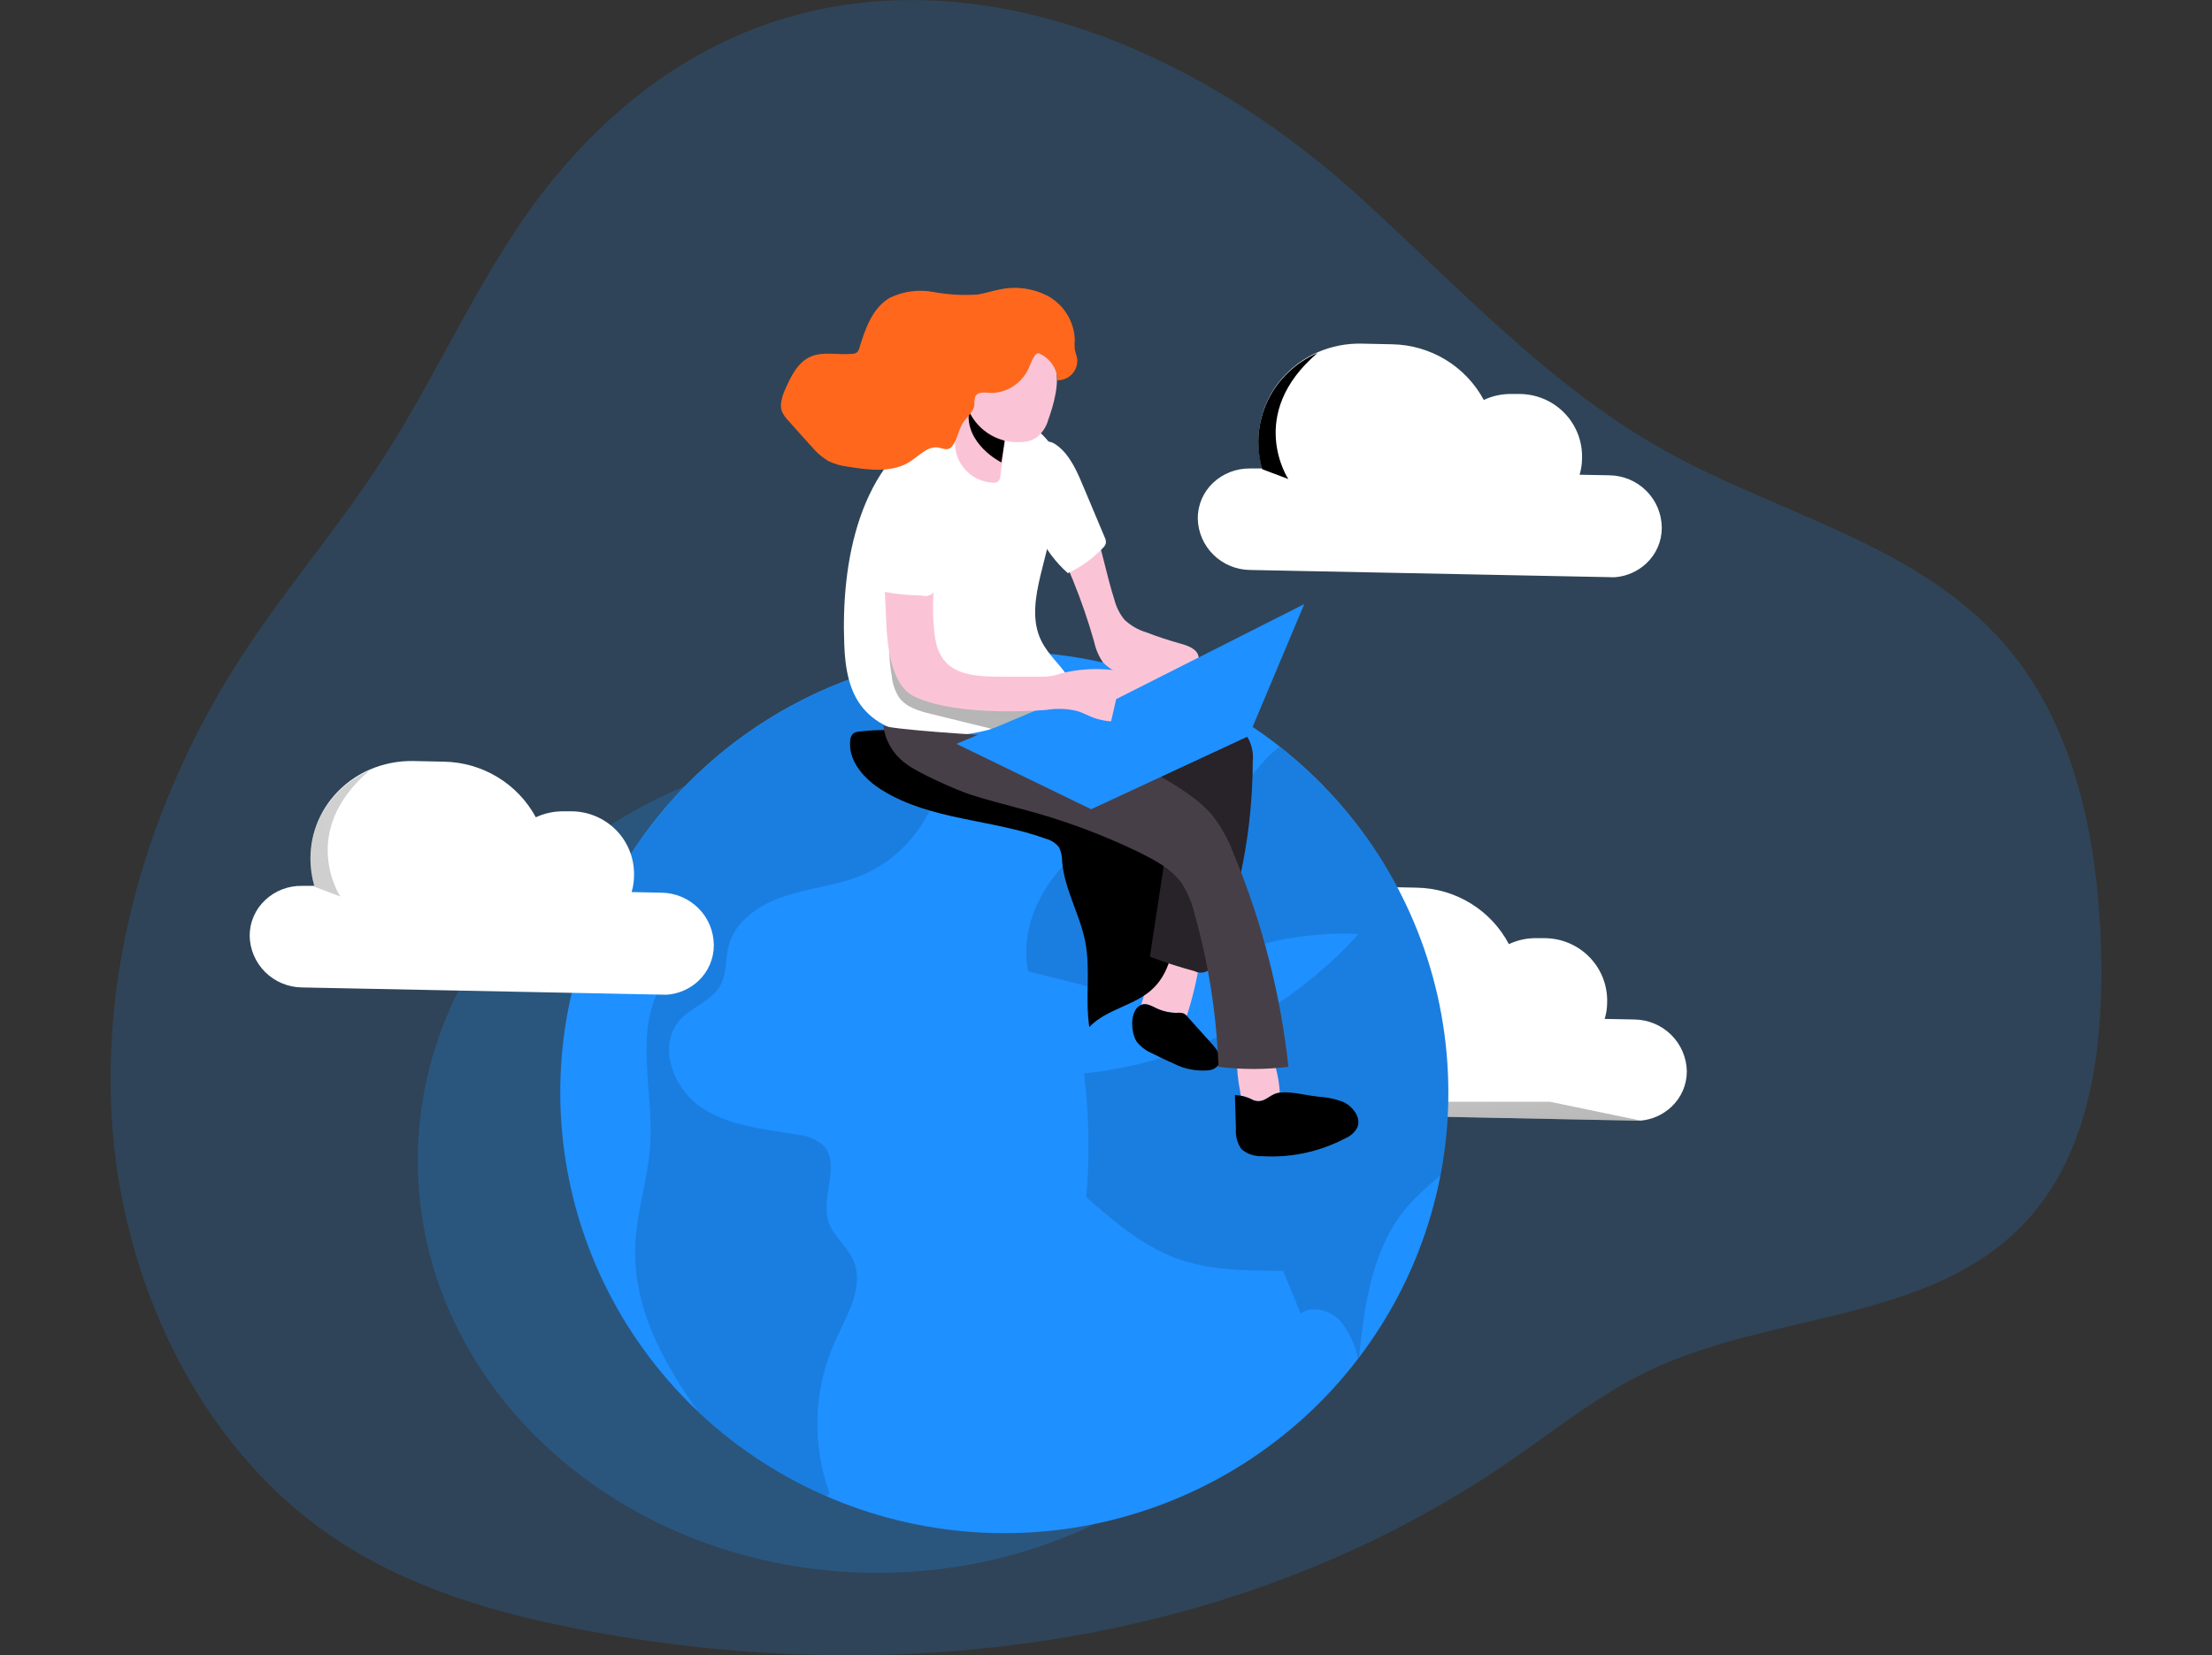 <svg width="644" height="482" viewBox="0 0 644 482" fill="none" xmlns="http://www.w3.org/2000/svg">
<rect x="0" y="0" width="644" height="482" fill="#333333" stroke="none"/>
<g clip-path="url(#clip0)">
<path opacity="0.18" d="M160.926 52.379C141.104 76.624 128.76 106.767 111.676 133.249C99.037 153.038 83.618 170.756 70.768 190.461C45.153 229.704 29.692 277.544 32.514 325.342C35.337 373.141 57.792 420.332 95.225 446.501C118.207 462.587 145.402 470.223 172.449 475.18C263.513 491.915 361.528 479.029 439.342 425.667C452.697 416.504 465.484 406.171 479.977 399.226C517.198 381.362 565.479 385.503 592.464 352.704C608.705 332.957 612.286 304.717 611.738 278.381C611.085 246.752 604.85 213.534 585.449 189.813C560.171 158.707 518.884 150.382 484.716 131.241C451.412 112.687 424.555 83.506 395.948 57.441C327.129 -5.293 228.124 -29.809 160.926 52.379Z" fill="#1E90FF"/>
<path d="M491.099 311.997C491.103 313.932 490.707 315.848 489.935 317.626C489.163 319.403 488.032 321.005 486.612 322.33C484.18 324.625 481.042 326.039 477.701 326.347C477.078 326.399 476.45 326.399 475.827 326.347L371.197 324.255C367.186 324.212 363.35 322.616 360.505 319.807C357.661 316.998 356.033 313.198 355.967 309.215C355.959 307.279 356.35 305.363 357.114 303.582C357.878 301.802 359 300.195 360.412 298.86C363.317 296.117 367.189 294.615 371.197 294.676H374.757C374.021 292.111 373.645 289.457 373.64 286.79C373.635 282.978 374.412 279.204 375.927 275.701C377.441 272.198 379.659 269.038 382.446 266.416C384.905 264.08 387.756 262.19 390.872 260.831C394.908 259.084 399.277 258.227 403.679 258.32L412.569 258.509C418.099 258.621 423.497 260.206 428.199 263.098C432.902 265.99 436.735 270.084 439.3 274.95C441.863 273.74 444.678 273.145 447.515 273.214H449.811C454.574 273.262 459.129 275.154 462.508 278.486C465.888 281.819 467.824 286.329 467.906 291.057V291.915C467.905 293.545 467.663 295.166 467.19 296.726L475.848 296.894C479.868 296.948 483.71 298.555 486.557 301.374C489.404 304.194 491.033 308.004 491.099 311.997V311.997Z" fill="white"/>
<path d="M477.701 326.347C477.078 326.4 476.45 326.4 475.827 326.347L371.197 324.255C367.186 324.212 363.35 322.616 360.505 319.807C357.661 316.998 356.033 313.198 355.967 309.215C355.959 307.28 356.35 305.363 357.114 303.582C357.878 301.802 359 300.195 360.412 298.86C356.199 324.527 383.267 320.846 383.267 320.846H451.244L477.701 326.347Z" fill="url(#paint0_linear)"/>
<path d="M382.426 297.772L374.822 294.906C374.085 292.341 373.71 289.687 373.705 287.02C373.699 283.207 374.477 279.434 375.991 275.93C377.505 272.427 379.724 269.267 382.51 266.645C384.969 264.31 387.821 262.42 390.936 261.06C369.892 278.966 382.426 297.772 382.426 297.772Z" fill="url(#paint1_linear)"/>
<path opacity="0.23" d="M255.488 458.048C329.409 458.048 389.334 404.3 389.334 337.998C389.334 271.696 329.409 217.948 255.488 217.948C181.566 217.948 121.641 271.696 121.641 337.998C121.641 404.3 181.566 458.048 255.488 458.048Z" fill="#1E90FF"/>
<path d="M421.669 318.105C421.704 345.975 412.569 373.095 395.654 395.335V395.335L395.38 395.711C376.844 419.971 350.228 436.897 320.285 443.467C290.342 450.037 259.022 445.823 231.919 431.579C204.816 417.334 183.695 393.985 172.327 365.703C160.96 337.421 160.087 306.047 169.864 277.184C179.641 248.322 199.432 223.851 225.701 208.141C251.97 192.431 283.008 186.506 313.271 191.424C343.533 196.342 371.05 211.783 390.907 234.988C410.763 258.194 421.666 287.653 421.669 318.105V318.105Z" fill="#1E90FF"/>
<path d="M250.79 254.953C243.691 257.86 235.855 258.551 228.566 260.935C221.278 263.32 213.968 268.131 212.094 275.578C211.125 279.322 211.63 283.485 209.776 286.874C207.312 291.434 201.54 293.149 198.043 296.915C191.387 304.194 195.768 316.683 203.899 322.31C212.03 327.937 222.415 328.794 232.147 330.447C234.811 330.658 237.349 331.656 239.436 333.313C245.102 338.689 238.825 348.416 241.226 355.821C242.575 360.004 246.556 362.87 248.367 366.886C251.843 374.543 246.577 382.994 243.101 390.65C236.832 404.617 236.266 420.455 241.521 434.829C241.279 435.176 241.012 435.505 240.721 435.812C226.858 429.771 214.162 421.376 203.204 411.003C192.524 396.13 184.077 379.919 184.962 362.096C185.446 352.432 188.69 343.102 189.301 333.48C190.312 317.854 184.625 300.889 192.335 287.25C196.548 279.699 204.763 271.415 200.171 264.094C192.061 265.265 183.319 265.454 175.883 262.65C185.007 243.774 198.641 227.4 215.596 214.953C232.55 202.506 252.313 194.363 273.161 191.235C281.166 213.953 274.804 244.912 250.79 254.953Z" fill="url(#paint2_linear)"/>
<path d="M421.668 318.106C421.677 326.227 420.908 334.331 419.372 342.308C415.937 345.082 412.719 348.11 409.745 351.366C399.529 363.247 397.317 379.731 395.653 395.294C395.653 395.629 395.653 395.964 395.547 396.277C395.547 396.068 395.547 395.88 395.379 395.671C394.566 391.674 392.812 387.925 390.26 384.731C387.353 381.614 382.192 380.066 378.653 382.513C376.968 378.33 375.276 374.181 373.577 370.067C363.044 370.067 352.175 370.067 342.274 366.364C332.374 362.662 324.179 355.57 316.259 348.646C317.299 336.649 317.073 324.576 315.585 312.625C346.352 309.309 374.811 294.855 395.526 272.023C377 271.105 358.631 275.812 342.864 285.515C339.494 287.607 336.081 289.95 332.142 290.284C329.646 290.346 327.156 290.007 324.769 289.28L299.302 282.858C296.121 266.584 307.475 250.247 322.073 242.193C333.027 236.169 346.319 237.34 356.83 232.069C364.034 228.471 366.141 222.174 372.439 217.551H372.566C387.866 229.542 400.232 244.818 408.737 262.233C417.241 279.649 421.662 298.751 421.668 318.106Z" fill="url(#paint3_linear)"/>
<path d="M332.395 292.104C331.637 294.572 330.92 297.459 332.395 299.53C333.12 300.415 334.074 301.088 335.154 301.475C336.413 302.072 337.812 302.311 339.199 302.167C340.585 302.023 341.905 301.501 343.012 300.659C344.168 299.403 344.986 297.878 345.392 296.225C347.361 290.223 348.771 284.054 349.605 277.796C349.764 277.22 349.764 276.614 349.605 276.038C349.276 275.435 348.748 274.962 348.109 274.7C344.76 272.922 339.515 271.499 337.577 275.432C335.197 280.494 334.08 286.749 332.395 292.104Z" fill="#FBC4D6"/>
<path d="M342.527 294.969C343.235 294.873 343.955 294.937 344.634 295.157C345.096 295.412 345.498 295.761 345.813 296.182L353.081 304.278C354.492 305.847 355.967 308.001 354.977 309.863C354.628 310.381 354.167 310.815 353.628 311.134C353.088 311.452 352.484 311.647 351.859 311.704C348.339 312.023 344.801 311.334 341.664 309.716C339.431 308.754 337.219 307.625 335.049 306.579C333.437 305.852 332.027 304.746 330.942 303.357C329.277 300.847 328.835 294.823 331.742 292.898C333.238 291.957 334.544 292.626 335.955 293.275C337.973 294.366 340.23 294.948 342.527 294.969V294.969Z" fill="#1E90FF"/>
<path d="M372.671 319.674C372.728 320.139 372.678 320.611 372.524 321.054C372.273 321.485 371.909 321.839 371.471 322.079C370.089 323.024 368.47 323.567 366.794 323.648C365.957 323.679 365.125 323.518 364.361 323.177C363.597 322.836 362.923 322.324 362.392 321.682C361.616 320.464 361.147 319.08 361.022 317.645C360.405 314.559 360.102 311.419 360.117 308.273C360.08 308.088 360.084 307.898 360.129 307.715C360.174 307.532 360.258 307.36 360.377 307.213C360.495 307.066 360.644 306.946 360.814 306.862C360.984 306.777 361.17 306.731 361.359 306.725C363.971 306.181 369.175 304.822 370.502 308.001C371.854 311.751 372.586 315.692 372.671 319.674V319.674Z" fill="#FBC4D6"/>
<path d="M383.731 319.36C385.976 319.48 388.194 319.903 390.324 320.615C391.383 320.979 392.356 321.555 393.182 322.307C394.008 323.059 394.67 323.971 395.127 324.987C395.553 325.982 395.605 327.095 395.275 328.125C394.547 329.653 393.269 330.854 391.693 331.493C384.207 335.444 375.761 337.247 367.3 336.701C365.129 336.788 363.009 336.039 361.381 334.61C360.206 332.882 359.657 330.81 359.822 328.731L359.527 318.9C361.434 318.984 363.294 319.507 364.962 320.427C368.08 321.473 369.301 318.963 371.871 318.335C375.221 317.561 380.318 319.025 383.731 319.36Z" fill="#1E90FF"/>
<path d="M342.527 294.969C343.235 294.873 343.955 294.937 344.634 295.157C345.096 295.412 345.498 295.761 345.813 296.182L353.081 304.278C354.492 305.847 355.967 308.001 354.977 309.863C354.628 310.381 354.167 310.815 353.628 311.134C353.088 311.452 352.484 311.647 351.859 311.704C348.339 312.023 344.801 311.334 341.664 309.716C339.431 308.754 337.219 307.625 335.049 306.579C333.437 305.852 332.027 304.746 330.942 303.357C329.277 300.847 328.835 294.823 331.742 292.898C333.238 291.957 334.544 292.626 335.955 293.275C337.973 294.366 340.23 294.948 342.527 294.969V294.969Z" fill="url(#paint4_linear)"/>
<path d="M383.731 319.36C385.976 319.48 388.194 319.903 390.324 320.615C391.383 320.979 392.356 321.555 393.182 322.307C394.008 323.059 394.67 323.971 395.127 324.987C395.553 325.982 395.605 327.095 395.275 328.125C394.547 329.653 393.269 330.854 391.693 331.493C384.207 335.444 375.761 337.247 367.3 336.701C365.129 336.788 363.009 336.039 361.381 334.61C360.206 332.882 359.657 330.81 359.822 328.731L359.527 318.9C361.434 318.984 363.294 319.507 364.962 320.427C368.08 321.473 369.301 318.963 371.871 318.335C375.221 317.561 380.318 319.025 383.731 319.36Z" fill="url(#paint5_linear)"/>
<path d="M263.723 212.844C259.192 212.454 254.632 212.524 250.115 213.053C249.525 213.083 248.952 213.263 248.451 213.576C248.164 213.846 247.933 214.169 247.774 214.529C247.615 214.888 247.53 215.276 247.524 215.668C246.893 221.734 251.737 227.006 256.962 230.206C271.096 238.908 288.917 238.574 304.526 244.264C306.016 244.655 307.338 245.514 308.297 246.711C308.948 248.009 309.266 249.446 309.224 250.895C309.919 259.074 314.49 266.437 316.007 274.49C317.523 282.544 315.901 290.974 317.144 299.09C322.263 293.673 330.984 292.815 336.103 287.46C340.905 282.523 341.853 275.16 342.57 268.34L344.508 249.64C344.867 248.291 344.718 246.859 344.09 245.611C343.462 244.363 342.397 243.386 341.095 242.862C318.05 228.073 291.045 215.187 263.723 212.844Z" fill="url(#paint6_linear)"/>
<path d="M356.917 210.961C359.046 211.385 361.019 212.376 362.625 213.827C364.272 216.105 365.022 218.903 364.732 221.692C364.682 241.541 360.903 261.206 353.588 279.678C353.52 280.327 353.292 280.95 352.925 281.491C352.557 282.033 352.062 282.477 351.482 282.784C350.902 283.092 350.255 283.253 349.598 283.255C348.941 283.257 348.293 283.099 347.711 282.795C343.331 281.62 339.014 280.224 334.777 278.611L340.507 240.958C340.78 239.913 340.722 238.81 340.338 237.799C339.915 237.083 339.322 236.48 338.611 236.042C332.076 231.321 325.173 227.125 317.967 223.491C312.217 220.604 305.623 217.216 304.065 211.107C303.741 210.064 303.676 208.958 303.874 207.884C304.072 206.81 304.527 205.799 305.202 204.937C306.113 204.048 307.185 203.338 308.362 202.845C312.175 200.983 316.977 198.661 321.359 199.038C324.877 199.393 326.225 201.401 329.153 202.887C337.284 206.903 348.09 208.409 356.917 210.961Z" fill="#282328"/>
<path d="M317.775 151.072C320.598 158.791 321.989 166.97 324.474 174.773C325.018 176.841 325.995 178.772 327.339 180.442C329.126 182.144 331.291 183.405 333.659 184.123C336.959 185.392 340.315 186.501 343.728 187.449C346.003 188.056 348.72 189.102 348.973 191.403C349.026 192.17 348.866 192.937 348.509 193.62C347.629 195.179 346.362 196.487 344.828 197.421C343.293 198.355 341.544 198.883 339.746 198.954C336.158 199.05 332.584 198.468 329.214 197.239C326.145 196.622 323.33 195.115 321.125 192.909C319.871 191.074 318.991 189.013 318.534 186.843C315.077 174.657 310.28 162.886 304.231 151.742C302.421 148.799 301.005 145.634 300.018 142.328C298.627 136.555 298.606 122.874 304.61 127.895C309.455 131.953 315.648 145.341 317.775 151.072Z" fill="#FBC4D6"/>
<path d="M294.796 210.229C298.347 208.863 301.802 207.262 305.139 205.439C317.777 198.494 307.435 195.084 303.222 186.738C300.209 180.818 301.431 173.727 302.99 167.305C305.749 156.009 309.436 144.295 306.782 133.02C306.45 131.19 305.732 129.45 304.675 127.916C303.902 126.964 303.01 126.113 302.021 125.385C299.353 123.096 296.282 121.316 292.963 120.134C286.643 118.042 279.481 119.569 273.478 122.561C249.885 134.317 244.851 164 245.798 187.742C246.051 194.331 247.083 201.297 251.36 206.338C255.636 211.38 261.681 213.304 267.875 214.057C277.028 214.987 286.272 213.672 294.796 210.229Z" fill="white"/>
<path d="M259.617 196.8C259.808 199.028 260.53 201.179 261.724 203.075C263.83 206.025 267.706 207.112 271.266 207.97L287.297 211.903C289.251 212.491 291.28 212.794 293.321 212.802C297.703 212.593 301.474 209.811 304.949 207.133C305.838 206.53 306.608 205.771 307.224 204.895C298.377 204.058 289.551 203.18 280.746 201.904C275.564 201.151 270.087 200.105 266.274 196.57C264.304 194.637 262.805 192.283 261.892 189.687C261.261 188.077 260.966 183.977 259.133 183.621C258.671 188.015 258.835 192.451 259.617 196.8V196.8Z" fill="url(#paint7_linear)"/>
<path d="M291.255 138.521C291.253 139.181 290.988 139.813 290.518 140.278C290.08 140.534 289.568 140.637 289.064 140.571C287.414 140.494 285.799 140.067 284.328 139.318C282.858 138.569 281.566 137.516 280.54 136.23C279.514 134.943 278.777 133.453 278.38 131.86C277.983 130.267 277.934 128.608 278.237 126.995C278.616 124.903 279.522 123.104 280.091 121.138C281.207 117.205 281.017 112.771 283.524 109.528C285.694 114.459 288.171 119.252 290.939 123.878C291.647 124.798 292.139 125.863 292.379 126.996C292.62 128.129 292.603 129.3 292.329 130.426L291.255 138.521Z" fill="#FBC4D6"/>
<path d="M292.498 128.396L291.55 134.672C291.55 134.672 280.702 129.338 282.113 119.443C283.524 109.549 292.498 128.396 292.498 128.396Z" fill="url(#paint8_linear)"/>
<path d="M305.18 122.288C304.624 124.299 303.444 126.084 301.81 127.393C301.03 127.917 300.158 128.293 299.24 128.501C296.014 129.123 292.673 128.715 289.695 127.336C286.717 125.957 284.255 123.677 282.661 120.824C281.159 117.934 280.302 114.756 280.15 111.507C279.997 108.258 280.552 105.014 281.777 101.998C282.779 98.689 285.048 95.903 288.096 94.237C289.763 93.584 291.566 93.352 293.345 93.56C295.124 93.768 296.823 94.41 298.292 95.429C302.282 98.196 305.366 102.066 307.16 106.558C308.698 111.139 306.76 117.917 305.18 122.288Z" fill="#FBC4D6"/>
<path d="M352.807 237.256C355.506 240.67 357.64 244.49 359.126 248.573C367.41 268.412 372.794 289.326 375.114 310.679C368.351 311.516 361.508 311.516 354.744 310.679C354.215 295.605 351.874 280.647 347.772 266.123C347.047 262.997 345.801 260.014 344.086 257.296C341.073 252.966 336.123 250.455 331.447 248.113C320.504 242.832 309.068 238.629 297.3 235.562C292.329 234.202 287.315 232.947 282.428 231.378C278.321 229.997 266.798 224.935 263.47 222.195C261.726 220.882 260.267 219.232 259.181 217.345C258.095 215.457 257.404 213.372 257.15 211.213C257.15 212.3 289.253 214.476 291.55 214.225C299.28 213.409 308.401 209.016 316.027 212.133C321.988 214.56 327.444 219.622 332.879 223.115C339.472 227.215 347.519 231.19 352.807 237.256Z" fill="#473F47"/>
<path d="M317.63 235.645L278.449 216.63L324.392 197.281L363.594 214.287L317.63 235.645Z" fill="#1E90FF"/>
<path d="M257.952 146.365C257.952 147.097 257.762 147.809 257.678 148.457C256.519 159.167 257.572 169.668 257.973 180.316C258.225 186.905 259.089 199.456 266.146 202.824C279.333 209.099 304.779 206.715 304.779 206.715C307.73 206.245 310.745 206.366 313.647 207.07C315.227 207.551 316.681 208.367 318.219 208.953C323.78 211.045 329.994 209.999 335.85 208.953C336.859 208.834 337.833 208.514 338.715 208.012C339.737 207.11 340.36 205.846 340.451 204.491C340.542 203.137 340.092 201.802 339.199 200.774C337.298 198.79 334.826 197.439 332.121 196.904C324.726 194.507 316.805 194.202 309.245 196.025C308.279 196.349 307.294 196.614 306.296 196.82C305.126 197.009 303.942 197.093 302.757 197.071H293.783C283.461 197.071 273.729 197.197 272.171 185.211C271.595 180.771 271.482 176.285 271.833 171.823C272.444 163.769 274.572 155.778 274.13 147.725C274.103 145.171 273.46 142.66 272.255 140.404C271.644 139.283 270.754 138.337 269.669 137.656C268.585 136.974 267.343 136.581 266.062 136.513C264.735 136.611 263.456 137.048 262.349 137.781C261.242 138.514 260.344 139.518 259.742 140.696C258.81 142.465 258.203 144.385 257.952 146.365Z" fill="#FBC4D6"/>
<path d="M379.728 175.923L324.96 203.598L317.629 235.645L363.593 214.287L379.728 175.923Z" fill="#1E90FF"/>
<path d="M307.876 110.742C307.816 108.75 307.073 106.839 305.77 105.324C305.108 104.562 304.325 103.912 303.452 103.4C302.231 102.688 301.936 102.626 301.135 103.776C300.103 105.261 299.766 106.998 298.818 108.546C297.781 110.262 296.334 111.699 294.605 112.729C292.662 113.926 290.402 114.517 288.117 114.424C287.209 114.287 286.286 114.287 285.379 114.424C285.074 114.481 284.785 114.604 284.534 114.785C284.283 114.966 284.075 115.2 283.925 115.469C283.708 116.252 283.629 117.066 283.693 117.875C283.504 119.967 281.418 121.452 280.26 123.272C279.101 125.092 278.764 127.79 277.374 129.736C277.116 130.126 276.76 130.443 276.342 130.656C275.352 131.075 274.235 130.531 273.203 130.342C270.149 129.819 267.684 132.643 265.072 134.359C259.827 137.789 252.96 136.911 246.766 135.886C244.87 135.658 243.022 135.136 241.29 134.338C239.418 133.241 237.757 131.825 236.381 130.154C234.085 127.644 231.81 125.092 229.556 122.54C228.719 121.723 228.053 120.749 227.597 119.674C227.356 118.925 227.291 118.13 227.408 117.352C227.613 115.899 228.047 114.488 228.693 113.168C230.336 109.508 232.253 105.533 235.96 103.881C239.668 102.228 244.049 103.462 248.136 103.044C248.634 103.043 249.119 102.89 249.526 102.605C249.851 102.24 250.083 101.802 250.2 101.329C251.906 95.702 254.034 89.594 259.132 86.686C263.06 84.812 267.488 84.233 271.771 85.033C276.011 85.829 280.337 86.075 284.641 85.766C286.748 85.431 288.854 84.74 290.961 84.322C295.887 83.235 301.043 83.979 305.454 86.414C307.63 87.7 309.451 89.503 310.753 91.661C312.054 93.819 312.796 96.264 312.911 98.777C312.826 99.758 312.826 100.745 312.911 101.726C313.058 102.647 313.458 103.546 313.606 104.466C313.692 105.262 313.608 106.067 313.358 106.828C313.109 107.588 312.7 108.288 312.159 108.881C311.618 109.474 310.956 109.946 310.218 110.267C309.48 110.588 308.682 110.749 307.876 110.742V110.742Z" fill="#FF681C"/>
<path d="M256.035 152.306C255.385 158.227 255.315 164.195 255.824 170.129C255.798 170.644 255.931 171.154 256.203 171.593C256.651 172.08 257.268 172.379 257.93 172.43C261.342 173.061 264.803 173.39 268.273 173.413C268.76 173.568 269.275 173.614 269.782 173.548C270.289 173.482 270.775 173.306 271.206 173.032C271.636 172.759 272 172.394 272.273 171.964C272.545 171.535 272.719 171.051 272.781 170.547C274.677 162.682 276.552 154.817 277.984 146.847C278.553 143.646 278.953 140.048 277.015 137.454C274.214 133.689 266.651 133.271 263.007 136.011C258.604 139.379 256.73 147.244 256.035 152.306Z" fill="white"/>
<path d="M315.65 142.265L321.611 156.448C321.906 156.999 322.024 157.627 321.948 158.247C321.797 158.756 321.505 159.212 321.106 159.565C318.194 162.623 314.737 165.119 310.91 166.928C307.382 163.798 304.518 160 302.484 155.758C300.504 150.716 300.947 145.11 301.536 139.734C301.895 136.324 301.768 125.363 307.603 129.61C311.669 132.517 313.817 137.893 315.65 142.265Z" fill="white"/>
<path d="M207.817 275.306C207.819 277.239 207.424 279.153 206.657 280.929C205.889 282.706 204.764 284.309 203.352 285.639C200.917 287.93 197.78 289.344 194.441 289.656C193.817 289.687 193.191 289.687 192.566 289.656L87.937 287.564C83.92 287.521 80.078 285.923 77.23 283.11C74.382 280.297 72.751 276.491 72.686 272.503C72.684 270.569 73.079 268.656 73.847 266.879C74.614 265.102 75.739 263.5 77.151 262.169C78.584 260.801 80.273 259.728 82.124 259.01C83.975 258.292 85.95 257.944 87.937 257.985H91.497C90.75 255.415 90.374 252.753 90.38 250.078C90.373 246.266 91.15 242.492 92.665 238.988C94.179 235.485 96.398 232.325 99.185 229.704C101.641 227.37 104.494 225.486 107.611 224.139C111.647 222.391 116.017 221.534 120.419 221.629L129.308 221.817C134.804 221.919 140.174 223.472 144.864 226.318C149.555 229.164 153.398 233.199 155.998 238.008C158.568 236.817 161.377 236.223 164.213 236.272H166.509C171.269 236.331 175.819 238.23 179.194 241.565C182.568 244.9 184.501 249.409 184.583 254.136V254.994C184.591 256.616 184.357 258.23 183.888 259.784L192.545 259.972C196.613 260.011 200.5 261.644 203.361 264.516C206.221 267.388 207.823 271.266 207.817 275.306V275.306Z" fill="white"/>
<path d="M194.441 289.656C193.817 289.688 193.191 289.688 192.566 289.656L87.937 287.564C83.92 287.521 80.078 285.923 77.23 283.11C74.382 280.297 72.751 276.492 72.686 272.503C72.684 270.57 73.079 268.656 73.847 266.879C74.614 265.103 75.739 263.5 77.151 262.169C73.044 287.815 100.007 284.155 100.007 284.155H167.983L194.441 289.656Z" fill="url(#paint9_linear)"/>
<path d="M99.081 261.082L91.497 258.216C90.751 255.646 90.375 252.984 90.381 250.309C90.374 246.496 91.151 242.722 92.665 239.219C94.179 235.715 96.398 232.556 99.186 229.934C101.642 227.601 104.495 225.717 107.612 224.37C86.61 242.276 99.081 261.082 99.081 261.082Z" fill="url(#paint10_linear)"/>
<path d="M483.809 153.728C483.811 155.664 483.414 157.579 482.642 159.356C481.871 161.133 480.741 162.735 479.322 164.062C476.88 166.352 473.736 167.766 470.391 168.078C469.767 168.131 469.14 168.131 468.516 168.078L363.907 165.986C359.925 165.934 356.118 164.35 353.286 161.569C350.454 158.788 348.817 155.026 348.72 151.072C348.698 149.119 349.081 147.182 349.846 145.383C350.61 143.583 351.74 141.959 353.164 140.613C356.078 137.871 359.957 136.369 363.971 136.429H367.51C366.773 133.864 366.398 131.21 366.393 128.543C366.387 124.73 367.165 120.957 368.679 117.453C370.193 113.95 372.412 110.79 375.198 108.168C377.655 105.83 380.507 103.939 383.624 102.583C387.659 100.832 392.03 99.976 396.432 100.073L405.321 100.261C410.817 100.362 416.186 101.918 420.874 104.767C425.562 107.617 429.4 111.658 431.989 116.473C434.554 115.264 437.367 114.67 440.205 114.737H442.501C447.263 114.785 451.818 116.676 455.198 120.009C458.577 123.341 460.514 127.851 460.596 132.58V133.438C460.594 135.067 460.353 136.688 459.88 138.249L468.537 138.416C472.598 138.466 476.476 140.099 479.333 142.964C482.191 145.829 483.799 149.696 483.809 153.728V153.728Z" fill="white"/>
<path d="M470.412 168.079C469.788 168.132 469.161 168.132 468.537 168.079L363.929 165.987C359.942 165.939 356.13 164.358 353.294 161.577C350.457 158.795 348.818 155.029 348.72 151.072C348.698 149.119 349.081 147.182 349.846 145.383C350.61 143.584 351.74 141.96 353.164 140.613C348.951 166.28 376.02 162.598 376.02 162.598H443.997L470.412 168.079Z" fill="url(#paint11_linear)"/>
<path d="M375.072 139.504L367.468 136.638C366.732 134.073 366.356 131.419 366.352 128.752C366.346 124.94 367.124 121.166 368.638 117.663C370.152 114.16 372.37 111 375.157 108.378C377.613 106.039 380.466 104.149 383.583 102.792C362.602 120.699 375.072 139.504 375.072 139.504Z" fill="url(#paint12_linear)"/>
<path d="M285.526 114.465C285.221 114.522 284.933 114.646 284.681 114.827C284.43 115.007 284.222 115.241 284.073 115.511C283.855 116.293 283.777 117.107 283.841 117.917C283.651 120.008 281.566 121.494 280.407 123.313C279.249 125.133 278.912 127.832 277.521 129.777C277.263 130.168 276.908 130.485 276.489 130.698C275.499 131.116 274.383 130.572 273.35 130.384C270.296 129.861 267.831 132.685 265.219 134.4C259.974 137.831 253.107 136.952 246.914 135.927C244.965 135.701 243.066 135.165 241.29 134.337C239.418 133.241 237.757 131.824 236.381 130.154C234.085 127.644 231.81 125.092 229.556 122.539C228.719 121.722 228.053 120.748 227.597 119.674C227.356 118.924 227.291 118.13 227.408 117.352C228.39 116.763 229.41 116.239 230.462 115.783C233.691 114.062 237.466 113.65 240.995 114.632C243.817 115.72 245.819 118.209 248.241 119.987C251.619 122.336 255.729 123.416 259.835 123.032C263.941 122.649 267.776 120.828 270.654 117.896C271.716 116.507 272.963 115.268 274.362 114.214C276.868 112.854 281.966 113.063 285.526 114.465Z" fill="url(#paint13_linear)"/>
</g>
<defs>
<linearGradient id="paint0_linear" x1="421.121" y1="372.995" x2="411.71" y2="250.905" gradientUnits="userSpaceOnUse">
<stop offset="0.01"/>
<stop offset="0.13" stop-opacity="0.69"/>
<stop offset="0.25" stop-opacity="0.32"/>
<stop offset="1" stop-opacity="0"/>
</linearGradient>
<linearGradient id="paint1_linear" x1="3154.47" y1="5792.4" x2="4177.45" y2="5569" gradientUnits="userSpaceOnUse">
<stop offset="0.01"/>
<stop offset="0.13" stop-opacity="0.69"/>
<stop offset="0.25" stop-opacity="0.32"/>
<stop offset="1" stop-opacity="0"/>
</linearGradient>
<linearGradient id="paint2_linear" x1="12436.6" y1="63813" x2="119.066" y2="-25813.9" gradientUnits="userSpaceOnUse">
<stop offset="0.01"/>
<stop offset="0.13" stop-opacity="0.69"/>
<stop offset="0.25" stop-opacity="0.32"/>
<stop offset="1" stop-opacity="0"/>
</linearGradient>
<linearGradient id="paint3_linear" x1="22882.5" y1="46085.8" x2="17433.5" y2="-20200.7" gradientUnits="userSpaceOnUse">
<stop offset="0.01"/>
<stop offset="0.13" stop-opacity="0.69"/>
<stop offset="0.25" stop-opacity="0.32"/>
<stop offset="1" stop-opacity="0"/>
</linearGradient>
<linearGradient id="paint4_linear" x1="-22501.9" y1="3108.78" x2="-22931.5" y2="3391.63" gradientUnits="userSpaceOnUse">
<stop offset="0.01"/>
<stop offset="0.13" stop-opacity="0.69"/>
<stop offset="0.25" stop-opacity="0.32"/>
<stop offset="1" stop-opacity="0"/>
</linearGradient>
<linearGradient id="paint5_linear" x1="-31795.2" y1="3505.51" x2="-31918.5" y2="2971.67" gradientUnits="userSpaceOnUse">
<stop offset="0.01"/>
<stop offset="0.13" stop-opacity="0.69"/>
<stop offset="0.25" stop-opacity="0.32"/>
<stop offset="1" stop-opacity="0"/>
</linearGradient>
<linearGradient id="paint6_linear" x1="-91005.2" y1="7691.79" x2="-96874.4" y2="16836.2" gradientUnits="userSpaceOnUse">
<stop offset="0.01"/>
<stop offset="0.13" stop-opacity="0.69"/>
<stop offset="0.25" stop-opacity="0.32"/>
<stop offset="1" stop-opacity="0"/>
</linearGradient>
<linearGradient id="paint7_linear" x1="7740.63" y1="2413.64" x2="6779.66" y2="4732.77" gradientUnits="userSpaceOnUse">
<stop offset="0.01"/>
<stop offset="0.13" stop-opacity="0.69"/>
<stop offset="0.25" stop-opacity="0.32"/>
<stop offset="1" stop-opacity="0"/>
</linearGradient>
<linearGradient id="paint8_linear" x1="-8266.53" y1="1138.7" x2="-8480.01" y2="1409.61" gradientUnits="userSpaceOnUse">
<stop offset="0.01"/>
<stop offset="0.13" stop-opacity="0.69"/>
<stop offset="0.25" stop-opacity="0.32"/>
<stop offset="1" stop-opacity="0"/>
</linearGradient>
<linearGradient id="paint9_linear" x1="8826.91" y1="4789.03" x2="8798.53" y2="3174.02" gradientUnits="userSpaceOnUse">
<stop offset="0.01"/>
<stop offset="0.13" stop-opacity="0.69"/>
<stop offset="0.25" stop-opacity="0.32"/>
<stop offset="1" stop-opacity="0"/>
</linearGradient>
<linearGradient id="paint10_linear" x1="553.901" y1="5111.42" x2="1576.91" y2="4888.14" gradientUnits="userSpaceOnUse">
<stop offset="0.01"/>
<stop offset="0.13" stop-opacity="0.69"/>
<stop offset="0.25" stop-opacity="0.32"/>
<stop offset="1" stop-opacity="0"/>
</linearGradient>
<linearGradient id="paint11_linear" x1="25042.7" y1="3068.03" x2="25014.3" y2="1453.59" gradientUnits="userSpaceOnUse">
<stop offset="0.01"/>
<stop offset="0.13" stop-opacity="0.69"/>
<stop offset="0.25" stop-opacity="0.32"/>
<stop offset="1" stop-opacity="0"/>
</linearGradient>
<linearGradient id="paint12_linear" x1="3087.49" y1="2856.54" x2="4110.47" y2="2633.13" gradientUnits="userSpaceOnUse">
<stop offset="0.01"/>
<stop offset="0.13" stop-opacity="0.69"/>
<stop offset="0.25" stop-opacity="0.32"/>
<stop offset="1" stop-opacity="0"/>
</linearGradient>
<linearGradient id="paint13_linear" x1="9179.23" y1="2006.22" x2="7983.88" y2="-245.429" gradientUnits="userSpaceOnUse">
<stop offset="0.01"/>
<stop offset="0.13" stop-opacity="0.69"/>
<stop offset="0.25" stop-opacity="0.32"/>
<stop offset="1" stop-opacity="0"/>
</linearGradient>
<clipPath id="clip0">
<rect width="644" height="482" fill="white"/>
</clipPath>
</defs>
</svg>

